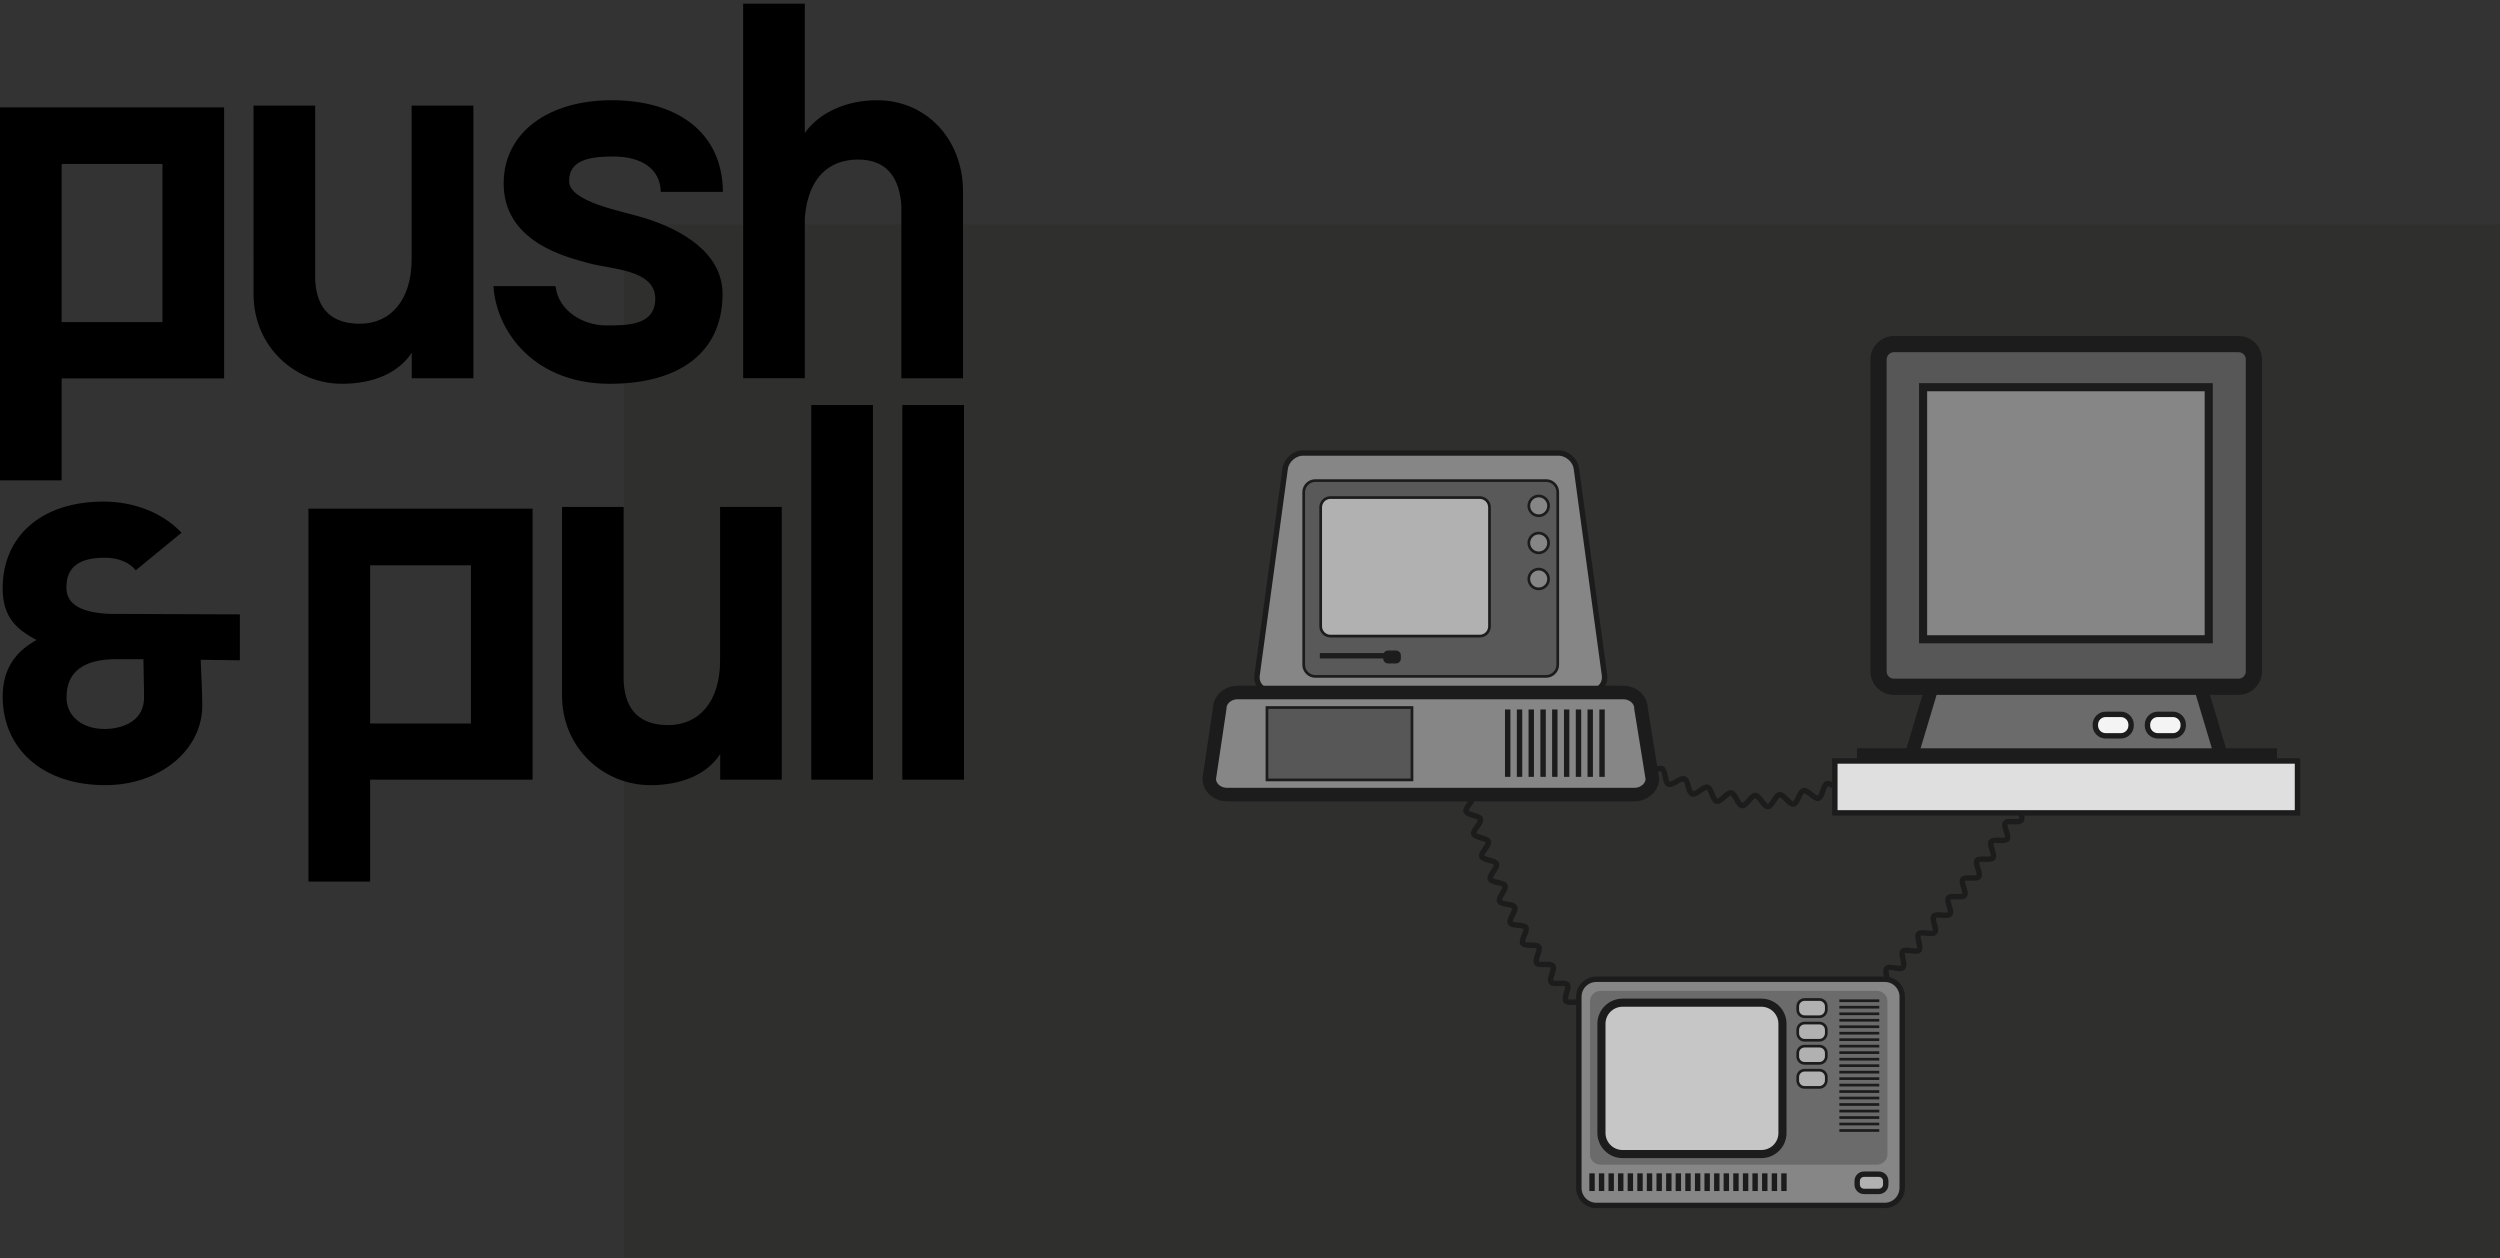 <?xml version="1.0" encoding="utf-8"?>
<!-- Generator: Adobe Illustrator 20.0.0, SVG Export Plug-In . SVG Version: 6.00 Build 0)  -->
<svg version="1.1" id="Ebene_1" xmlns="http://www.w3.org/2000/svg" xmlns:xlink="http://www.w3.org/1999/xlink" x="0px" y="0px"
	 viewBox="0 0 2048 1030.8" style="enable-background:new 0 0 2048 1030.8;" xml:space="preserve">
<rect x="0" y="0" width="2048" height="1030.8" fill="#333333" stroke="none"/>
<style type="text/css">
	.st0{clip-path:url(#SVGID_2_);}
	.st1{opacity:0.2;clip-path:url(#SVGID_4_);}
	.st2{clip-path:url(#SVGID_6_);fill:#1D1D1B;}
	.st3{clip-path:url(#SVGID_8_);}
	.st4{clip-path:url(#SVGID_10_);}
	.st5{clip-path:url(#SVGID_2_);fill:#1A171B;}
	.st6{clip-path:url(#SVGID_12_);fill:#1A171B;}
	.st7{clip-path:url(#SVGID_16_);}
	.st8{clip-path:url(#SVGID_20_);fill:none;stroke:#1C1C1C;stroke-width:4.43;stroke-miterlimit:10;}
	.st9{clip-path:url(#SVGID_20_);fill:#868686;}
	.st10{clip-path:url(#SVGID_20_);fill:#595959;}
	.st11{clip-path:url(#SVGID_20_);fill:none;stroke:#1C1C1C;stroke-width:2.215;stroke-miterlimit:10;}
	.st12{clip-path:url(#SVGID_20_);fill:#B1B1B1;}
	.st13{clip-path:url(#SVGID_2_);fill:none;stroke:#1C1C1C;stroke-width:4.43;stroke-miterlimit:10;}
	.st14{clip-path:url(#SVGID_22_);fill:#1C1C1C;}
	.st15{clip-path:url(#SVGID_22_);fill:#868686;}
	.st16{clip-path:url(#SVGID_22_);fill:none;stroke:#1C1C1C;stroke-width:2.215;stroke-miterlimit:10;}
	.st17{clip-path:url(#SVGID_22_);fill:none;stroke:#1C1C1C;stroke-width:11.075;stroke-miterlimit:10;}
	.st18{clip-path:url(#SVGID_2_);fill:#575757;}
	.st19{clip-path:url(#SVGID_2_);fill:none;stroke:#1C1C1C;stroke-width:2.215;stroke-miterlimit:10;}
	.st20{clip-path:url(#SVGID_24_);fill:#868686;}
	.st21{clip-path:url(#SVGID_24_);fill:none;stroke:#1C1C1C;stroke-width:4.43;stroke-miterlimit:10;}
	.st22{clip-path:url(#SVGID_24_);fill:#6B6B6B;}
	.st23{clip-path:url(#SVGID_24_);fill:#C6C6C6;}
	.st24{clip-path:url(#SVGID_24_);fill:none;stroke:#1C1C1C;stroke-width:6.645;stroke-miterlimit:10;}
	.st25{clip-path:url(#SVGID_26_);fill:#B1B1B1;}
	.st26{clip-path:url(#SVGID_26_);fill:none;stroke:#1C1C1C;stroke-width:4.43;stroke-miterlimit:10;}
	.st27{clip-path:url(#SVGID_26_);fill:none;stroke:#1C1C1C;stroke-width:2.215;stroke-miterlimit:10;}
	.st28{clip-path:url(#SVGID_2_);fill:#6B6B6B;}
	.st29{clip-path:url(#SVGID_2_);fill:none;stroke:#1C1C1C;stroke-width:11.075;stroke-miterlimit:10;}
	.st30{clip-path:url(#SVGID_28_);fill:#F4F4F4;}
	.st31{clip-path:url(#SVGID_28_);fill:none;stroke:#1C1C1C;stroke-width:4.43;stroke-miterlimit:10;}
	.st32{clip-path:url(#SVGID_28_);fill:#575757;}
	.st33{clip-path:url(#SVGID_28_);fill:none;stroke:#1C1C1C;stroke-width:13.29;stroke-miterlimit:10;}
	.st34{clip-path:url(#SVGID_2_);fill:#868686;}
	.st35{clip-path:url(#SVGID_2_);fill:none;stroke:#1C1C1C;stroke-width:6.645;stroke-miterlimit:10;}
	.st36{clip-path:url(#SVGID_2_);fill:#1C1C1C;}
	.st37{clip-path:url(#SVGID_2_);fill:#DFDFDF;}
</style>
<g>
	<defs>
		<rect id="SVGID_1_" y="-43" width="2048.6" height="1517"/>
	</defs>
	<clipPath id="SVGID_2_">
		<use xlink:href="#SVGID_1_"  style="overflow:visible;"/>
	</clipPath>
	<g class="st0">
		<defs>
			<rect id="SVGID_3_" y="-43" width="2048.6" height="1517"/>
		</defs>
		<clipPath id="SVGID_4_">
			<use xlink:href="#SVGID_3_"  style="overflow:visible;"/>
		</clipPath>
		<g class="st1">
			<g>
				<defs>
					<rect id="SVGID_5_" x="502.1" y="176.8" width="1555.8" height="854"/>
				</defs>
				<clipPath id="SVGID_6_">
					<use xlink:href="#SVGID_5_"  style="overflow:visible;"/>
				</clipPath>
				<rect x="511.4" y="184" class="st2" width="1537.2" height="845.8"/>
			</g>
		</g>
	</g>
	<path class="st0" d="M50.5,134.3h82.6v129.6H50.5V134.3z M0,87.9v305.6h50.5v-83.5h133.1v-222H0z"/>
	<g class="st0">
		<defs>
			<rect id="SVGID_7_" y="-43" width="2048.6" height="1517"/>
		</defs>
		<clipPath id="SVGID_8_">
			<use xlink:href="#SVGID_7_"  style="overflow:visible;"/>
		</clipPath>
		<path class="st3" d="M387.8,86.5v223.4h-50.5v-21c-10.7,16.5-31.3,25.5-57.2,25.5c-37.5,0-72.4-29.5-72.4-73.7V86.5h50.5v143
			c1.3,24.6,14.3,35.7,36.6,35.7c25,0,42.4-19.2,42.4-52.7v-126H387.8z"/>
		<path class="st3" d="M591.9,241.6c-0.4,48.2-36.6,72.8-92.5,72.8c-60.3,0-92.5-41.1-95.2-80h50.9c2.2,20.1,22.3,32.2,41.5,32.2
			c17.4,0,40.2,0,40.2-21.9c0-24.1-36.6-24.1-54.1-29c-17.9-4.9-70.6-17-70.1-66.1c0.4-41.5,37.1-67.5,88.5-67.5
			c52.7,0,90.7,25.5,91.1,75.1h-50.9c-0.4-19.2-16.1-29-38.9-29c-20.1,0-36.2,3.1-36.2,20.1c0,17.4,43.8,24.6,62.1,30.4
			C556.6,187.5,592.4,206.3,591.9,241.6"/>
		<path class="st3" d="M788.9,157.1v152.8h-50.5V168.7c-1.3-21.4-10.7-38-35.3-38c-23.7,0-41.1,14.3-43.8,47.8v131.3h-50.5V3h50.5
			v105.9c12.1-17,34.4-26.8,59.4-26.8C757.7,82.1,788.9,112.9,788.9,157.1"/>
		<path class="st3" d="M117.5,540H92.9c-35.7,0.9-38.4,21-38.4,31.7c0,14.7,12.5,25.5,31.3,25.5c9.8,0,32.2-3.6,32.2-25.9
			C118,559.6,117.5,548.9,117.5,540 M196.6,540.9l-32.2-0.4c0.4,12.1,1.3,25.9,1.3,37.5c0,36.6-34.8,65.2-79.5,65.2
			c-51.4,0-83.5-29.9-84-71.5c-0.4-25.9,13-39.3,27.7-47.4c-14.7-8-28.1-17.4-27.7-43.3c0.4-41.5,31.3-70.1,82.6-70.1
			c24.1,0,47.8,8.5,63.9,25.5l-37.5,30.8c-5.4-6.7-14.3-10.3-25.5-10.3c-20.1,0-31.3,7.1-31.3,24.1c0,11.2,7.1,20.6,35.3,21.9
			l106.8,0.4V540.9z"/>
	</g>
	<path class="st0" d="M303.2,592.7h82.6V463.1h-82.6V592.7z M252.7,722.3V416.7h183.6v222H303.2v83.5H252.7z"/>
	<g class="st0">
		<defs>
			<rect id="SVGID_9_" y="-43" width="2048.6" height="1517"/>
		</defs>
		<clipPath id="SVGID_10_">
			<use xlink:href="#SVGID_9_"  style="overflow:visible;"/>
		</clipPath>
		<path class="st4" d="M640.4,415.3v223.4H590v-21c-10.7,16.5-31.3,25.5-57.2,25.5c-37.5,0-72.4-29.5-72.4-73.7V415.3h50.5v143
			c1.3,24.6,14.3,35.7,36.6,35.7c25,0,42.4-19.2,42.4-52.7v-126H640.4z"/>
	</g>
	<rect x="664.6" y="331.8" class="st0" width="50.5" height="306.9"/>
	<rect x="739.2" y="331.8" class="st0" width="50.5" height="306.9"/>
	<g class="st0">
		<defs>
			<rect id="SVGID_19_" y="-43" width="2048.6" height="1517"/>
		</defs>
		<clipPath id="SVGID_12_">
			<use xlink:href="#SVGID_19_"  style="overflow:visible;"/>
		</clipPath>
		<path style="clip-path:url(#SVGID_12_);fill:none;stroke:#1C1C1C;stroke-width:4.43;stroke-miterlimit:10;" d="M1326,609.7
			c3,1.8,1.2,11.4,4.1,13.2c3,1.8,10.5-4.5,13.5-2.8c3,1.7,1.6,11.4,4.6,13c3,1.6,10.3-4.9,13.3-3.4c3.1,1.5,2.2,11.3,5.3,12.7
			c3.1,1.4,9.9-5.6,13.1-4.3c3.2,1.3,3.1,11.1,6.3,12.3c3.2,1.2,9.4-6.4,12.6-5.5c3.3,1,4.2,10.7,7.5,11.5c3.3,0.8,8.6-7.5,11.9-6.9
			c3.4,0.6,5.5,10.1,8.9,10.5c3.4,0.4,7.5-8.5,10.9-8.4c3.4,0.1,6.8,9.3,10.3,9.2c3.4-0.1,6.2-9.5,9.6-9.8c3.4-0.3,8,8.3,11.4,7.7
			c3.3-0.6,4.8-10.2,8.2-11c3.3-0.8,9,7.2,12.3,6.2c3.2-1,3.6-10.7,6.9-11.9c3.2-1.1,9.7,6.1,12.9,4.8c3.1-1.3,2.5-11.1,5.7-12.6
			c3-1.4,10.2,5.2,13.3,3.6c3-1.6,1.6-11.2,4.6-13 M1518.4,820.7c2.4-2.3,11.1,1.9,13.3-0.3c2.4-2.4-1.9-11.1,0.4-13.3
			c2.3-2.4,11.1,1.8,13.3-0.5c2.3-2.4-2-11.1,0.2-13.3c2.3-2.4,11.2,1.6,13.3-0.7c2.3-2.4-2.2-11-0.1-13.3
			c2.3-2.4,11.2,1.4,13.3-0.9c2.2-2.5-2.5-11-0.4-13.3c2.2-2.5,11.2,1.1,13.3-1.3c2.1-2.5-2.8-10.8-0.8-13.3
			c2.1-2.5,11.2,0.8,13.2-1.7c2-2.5-3.2-10.7-1.2-13.3c2-2.5,11.2,0.6,13.2-2c1.9-2.5-3.4-10.6-1.4-13.2c1.9-2.5,11.1,0.5,13.1-2.2
			c1.9-2.5-3.5-10.6-1.5-13.2c1.9-2.5,11.1,0.4,13.1-2.2c1.9-2.5-3.5-10.6-1.5-13.2c1.9-2.5,11.1,0.4,13.1-2.2
			c1.9-2.5-3.5-10.6-1.5-13.2c1.9-2.5,11.1,0.5,13.1-2.2c1.9-2.5-3.4-10.6-1.4-13.3 M1206.5,652.5c1.1,3.2-6.5,9.2-5.5,12.2
			c1.1,3.2,10.8,3.3,11.8,6.2c1.1,3.2-6.5,9.3-5.5,12.2c1.1,3.2,10.8,3.2,11.9,6.2c1.1,3.2-6.4,9.3-5.3,12.3c1.2,3.2,10.9,3.1,12,6
			c1.2,3.2-6.2,9.5-5.1,12.4c1.2,3.2,10.9,2.7,12.1,5.6c1.3,3.1-5.8,9.7-4.5,12.6c1.4,3.1,11,2.1,12.4,4.9c1.5,3-5.1,10.1-3.6,12.9
			c1.6,2.9,11.1,1,12.8,3.8c1.7,2.7-4.3,10.4-2.5,13.1c1.7,2.6,11.1,0.1,13.1,2.8c1.8,2.6-3.7,10.5-1.7,13.3
			c1.9,2.5,11.1-0.4,13.2,2.3c1.9,2.5-3.4,10.6-1.3,13.3c1.9,2.5,11.1-0.6,13.2,2.1c1.9,2.5-3.3,10.7-1.2,13.3
			c1.9,2.5,11.1-0.6,13.2,2c1.9,2.5-3.3,10.7-1.2,13.3c1.9,2.5,11.2-0.6,13.2,2.1"/>
		<path style="clip-path:url(#SVGID_12_);fill:#868686;" d="M1314.4,553.1c1,7.1-4.1,12.9-11.2,12.9H1041c-7.1,0-12.2-5.8-11.2-12.9
			l23-169.1c1-7.1,7.6-12.9,14.7-12.9h209.2c7.1,0,13.8,5.8,14.7,12.9L1314.4,553.1z"/>
		<path style="clip-path:url(#SVGID_12_);fill:none;stroke:#1C1C1C;stroke-width:4.43;stroke-miterlimit:10;" d="M1314.4,553.1
			c1,7.1-4.1,12.9-11.2,12.9H1041c-7.1,0-12.2-5.8-11.2-12.9l23-169.1c1-7.1,7.6-12.9,14.7-12.9h209.2c7.1,0,13.8,5.8,14.7,12.9
			L1314.4,553.1z"/>
		<path style="clip-path:url(#SVGID_12_);fill:#595959;" d="M1266.6,554.1h-189.1c-5.2,0-9.5-4.2-9.5-9.5V403.2
			c0-5.2,4.2-9.5,9.5-9.5h189.1c5.2,0,9.5,4.2,9.5,9.5v141.4C1276.1,549.8,1271.8,554.1,1266.6,554.1"/>
		<path style="clip-path:url(#SVGID_12_);fill:none;stroke:#1C1C1C;stroke-width:2.215;stroke-miterlimit:10;" d="M1266.6,554.1
			h-189.1c-5.2,0-9.5-4.2-9.5-9.5V403.2c0-5.2,4.2-9.5,9.5-9.5h189.1c5.2,0,9.5,4.2,9.5,9.5v141.4
			C1276.1,549.8,1271.8,554.1,1266.6,554.1z"/>
		<path style="clip-path:url(#SVGID_12_);fill:#B1B1B1;" d="M1212.2,521.1h-122.3c-4.4,0-8-3.6-8-8v-97.5c0-4.4,3.6-8,8-8h122.3
			c4.4,0,8,3.6,8,8v97.5C1220.2,517.5,1216.7,521.1,1212.2,521.1"/>
		<path style="clip-path:url(#SVGID_12_);fill:none;stroke:#1C1C1C;stroke-width:2.215;stroke-miterlimit:10;" d="M1212.2,521.1
			h-122.3c-4.4,0-8-3.6-8-8v-97.5c0-4.4,3.6-8,8-8h122.3c4.4,0,8,3.6,8,8v97.5C1220.2,517.5,1216.7,521.1,1212.2,521.1z"/>
	</g>
	<line class="st13" x1="1081.2" y1="537.2" x2="1134.9" y2="537.2"/>
	<g class="st0">
		<defs>
			<rect id="SVGID_21_" y="-43" width="2048.6" height="1517"/>
		</defs>
		<clipPath id="SVGID_14_">
			<use xlink:href="#SVGID_21_"  style="overflow:visible;"/>
		</clipPath>
		<path style="clip-path:url(#SVGID_14_);fill:#1C1C1C;" d="M1143.6,543.5h-6.5c-2.2,0-4-1.8-4-4v-2.6c0-2.2,1.8-4,4-4h6.5
			c2.2,0,4,1.8,4,4v2.6C1147.6,541.7,1145.8,543.5,1143.6,543.5"/>
		<path style="clip-path:url(#SVGID_14_);fill:#868686;" d="M1268.6,414.4c0,4.5-3.6,8.1-8.1,8.1c-4.5,0-8.1-3.6-8.1-8.1
			c0-4.5,3.6-8.1,8.1-8.1C1265,406.2,1268.6,409.9,1268.6,414.4"/>
		
			<circle style="clip-path:url(#SVGID_14_);fill:none;stroke:#1C1C1C;stroke-width:2.215;stroke-miterlimit:10;" cx="1260.5" cy="414.4" r="8.1"/>
		<path style="clip-path:url(#SVGID_14_);fill:#868686;" d="M1268.6,444.8c0,4.5-3.6,8.1-8.1,8.1c-4.5,0-8.1-3.6-8.1-8.1
			c0-4.5,3.6-8.1,8.1-8.1C1265,436.7,1268.6,440.4,1268.6,444.8"/>
		
			<circle style="clip-path:url(#SVGID_14_);fill:none;stroke:#1C1C1C;stroke-width:2.215;stroke-miterlimit:10;" cx="1260.5" cy="444.8" r="8.1"/>
		<path style="clip-path:url(#SVGID_14_);fill:#868686;" d="M1268.6,474.3c0,4.5-3.6,8.1-8.1,8.1c-4.5,0-8.1-3.6-8.1-8.1
			c0-4.5,3.6-8.1,8.1-8.1C1265,466.1,1268.6,469.8,1268.6,474.3"/>
		
			<circle style="clip-path:url(#SVGID_14_);fill:none;stroke:#1C1C1C;stroke-width:2.215;stroke-miterlimit:10;" cx="1260.5" cy="474.3" r="8.1"/>
		<path style="clip-path:url(#SVGID_14_);fill:#868686;" d="M1339,650.9h-333.8c-8.1,0-14.6-5.8-14.6-13l8.6-57.6
			c0-7.1,6.6-13,14.6-13h315.9c8.1,0,14.6,5.8,14.6,13l9.3,57.6C1353.6,645,1347,650.9,1339,650.9"/>
		<path style="clip-path:url(#SVGID_14_);fill:none;stroke:#1C1C1C;stroke-width:11.075;stroke-miterlimit:10;" d="M1339,650.9
			h-333.8c-8.1,0-14.6-5.8-14.6-13l8.6-57.6c0-7.1,6.6-13,14.6-13h315.9c8.1,0,14.6,5.8,14.6,13l9.3,57.6
			C1353.6,645,1347,650.9,1339,650.9z"/>
	</g>
	<path class="st13" d="M1254.4,581.2v55.2 M1244.8,581.2v55.2 M1235.1,581.2v55.2 M1283.4,581.2v55.2 M1273.7,581.2v55.2
		 M1264.1,581.2v55.2 M1312.4,581.2v55.2 M1302.7,581.2v55.2 M1293.1,581.2v55.2"/>
	<rect x="1037.9" y="579.6" class="st18" width="118.8" height="59.3"/>
	<rect x="1037.9" y="579.6" class="st19" width="118.8" height="59.3"/>
	<g class="st0">
		<defs>
			<rect id="SVGID_23_" y="-43" width="2048.6" height="1517"/>
		</defs>
		<clipPath id="SVGID_16_">
			<use xlink:href="#SVGID_23_"  style="overflow:visible;"/>
		</clipPath>
		<path style="clip-path:url(#SVGID_16_);fill:#868686;" d="M1544,987.5h-236.3c-7.9,0-14.3-6.4-14.3-14.3V816.5
			c0-7.9,6.4-14.3,14.3-14.3H1544c7.9,0,14.3,6.4,14.3,14.3v156.6C1558.2,981.1,1551.9,987.5,1544,987.5"/>
		<path style="clip-path:url(#SVGID_16_);fill:none;stroke:#1C1C1C;stroke-width:4.43;stroke-miterlimit:10;" d="M1544,987.5h-236.3
			c-7.9,0-14.3-6.4-14.3-14.3V816.5c0-7.9,6.4-14.3,14.3-14.3H1544c7.9,0,14.3,6.4,14.3,14.3v156.6
			C1558.2,981.1,1551.9,987.5,1544,987.5z"/>
		<path style="clip-path:url(#SVGID_16_);fill:#6B6B6B;" d="M1537.6,954.1h-226.5c-4.7,0-8.6-3.8-8.6-8.6V820.3
			c0-4.7,3.8-8.6,8.6-8.6h226.5c4.7,0,8.6,3.8,8.6,8.6v125.3C1546.2,950.3,1542.3,954.1,1537.6,954.1"/>
		<path style="clip-path:url(#SVGID_16_);fill:#C6C6C6;" d="M1442.9,945.4h-113.7c-9.6,0-17.3-7.8-17.3-17.3v-89.4
			c0-9.6,7.8-17.3,17.3-17.3h113.7c9.6,0,17.3,7.8,17.3,17.3V928C1460.3,937.6,1452.5,945.4,1442.9,945.4"/>
		<path style="clip-path:url(#SVGID_16_);fill:none;stroke:#1C1C1C;stroke-width:6.645;stroke-miterlimit:10;" d="M1442.9,945.4
			h-113.7c-9.6,0-17.3-7.8-17.3-17.3v-89.4c0-9.6,7.8-17.3,17.3-17.3h113.7c9.6,0,17.3,7.8,17.3,17.3V928
			C1460.3,937.6,1452.5,945.4,1442.9,945.4z"/>
	</g>
	<path class="st13" d="M1461.4,961.2v14.5 M1453.6,961.2v14.5 M1445.7,961.2v14.5 M1437.8,961.2v14.5 M1430,961.2v14.5
		 M1422.1,961.2v14.5 M1414.2,961.2v14.5 M1406.4,961.2v14.5 M1398.5,961.2v14.5 M1390.7,961.2v14.5 M1382.8,961.2v14.5
		 M1374.9,961.2v14.5 M1367.1,961.2v14.5 M1359.2,961.2v14.5 M1351.3,961.2v14.5 M1343.5,961.2v14.5 M1335.6,961.2v14.5
		 M1327.7,961.2v14.5 M1319.9,961.2v14.5 M1312,961.2v14.5 M1304.2,961.2v14.5"/>
	<path class="st19" d="M1506.8,819.8h32.7 M1506.8,825.1h32.7 M1506.8,830.5h32.7 M1506.8,835.8h32.7 M1506.8,841.1h32.7
		 M1506.8,846.4h32.7 M1506.8,851.7h32.7 M1506.8,857h32.7 M1506.8,862.3h32.7 M1506.8,867.7h32.7 M1506.8,873h32.7 M1506.8,878.3
		h32.7 M1506.8,883.6h32.7 M1506.8,888.9h32.7 M1506.8,894.2h32.7 M1506.8,899.5h32.7 M1506.8,904.8h32.7 M1506.8,910.2h32.7
		 M1506.8,915.5h32.7 M1506.8,920.8h32.7 M1506.8,926.1h32.7"/>
	<g class="st0">
		<defs>
			<rect id="SVGID_25_" y="-43" width="2048.6" height="1517"/>
		</defs>
		<clipPath id="SVGID_18_">
			<use xlink:href="#SVGID_25_"  style="overflow:visible;"/>
		</clipPath>
		<path style="clip-path:url(#SVGID_18_);fill:#B1B1B1;" d="M1539.2,976H1527c-3.1,0-5.6-2.5-5.6-5.6v-2.9c0-3.1,2.5-5.6,5.6-5.6
			h12.2c3.1,0,5.6,2.5,5.6,5.6v2.9C1544.8,973.5,1542.3,976,1539.2,976"/>
		<path style="clip-path:url(#SVGID_18_);fill:none;stroke:#1C1C1C;stroke-width:4.43;stroke-miterlimit:10;" d="M1539.2,976H1527
			c-3.1,0-5.6-2.5-5.6-5.6v-2.9c0-3.1,2.5-5.6,5.6-5.6h12.2c3.1,0,5.6,2.5,5.6,5.6v2.9C1544.8,973.5,1542.3,976,1539.2,976z"/>
		<path style="clip-path:url(#SVGID_18_);fill:#B1B1B1;" d="M1490.5,832.9h-12.2c-3.1,0-5.6-2.5-5.6-5.6v-2.9c0-3.1,2.5-5.6,5.6-5.6
			h12.2c3.1,0,5.6,2.5,5.6,5.6v2.9C1496,830.4,1493.5,832.9,1490.5,832.9"/>
		<path style="clip-path:url(#SVGID_18_);fill:none;stroke:#1C1C1C;stroke-width:2.215;stroke-miterlimit:10;" d="M1490.5,832.9
			h-12.2c-3.1,0-5.6-2.5-5.6-5.6v-2.9c0-3.1,2.5-5.6,5.6-5.6h12.2c3.1,0,5.6,2.5,5.6,5.6v2.9C1496,830.4,1493.5,832.9,1490.5,832.9z
			"/>
		<path style="clip-path:url(#SVGID_18_);fill:#B1B1B1;" d="M1490.5,852.2h-12.2c-3.1,0-5.6-2.5-5.6-5.6v-2.9c0-3.1,2.5-5.6,5.6-5.6
			h12.2c3.1,0,5.6,2.5,5.6,5.6v2.9C1496,849.7,1493.5,852.2,1490.5,852.2"/>
		<path style="clip-path:url(#SVGID_18_);fill:none;stroke:#1C1C1C;stroke-width:2.215;stroke-miterlimit:10;" d="M1490.5,852.2
			h-12.2c-3.1,0-5.6-2.5-5.6-5.6v-2.9c0-3.1,2.5-5.6,5.6-5.6h12.2c3.1,0,5.6,2.5,5.6,5.6v2.9C1496,849.7,1493.5,852.2,1490.5,852.2z
			"/>
		<path style="clip-path:url(#SVGID_18_);fill:#B1B1B1;" d="M1490.5,871.1h-12.2c-3.1,0-5.6-2.5-5.6-5.6v-2.9c0-3.1,2.5-5.6,5.6-5.6
			h12.2c3.1,0,5.6,2.5,5.6,5.6v2.9C1496,868.6,1493.5,871.1,1490.5,871.1"/>
		<path style="clip-path:url(#SVGID_18_);fill:none;stroke:#1C1C1C;stroke-width:2.215;stroke-miterlimit:10;" d="M1490.5,871.1
			h-12.2c-3.1,0-5.6-2.5-5.6-5.6v-2.9c0-3.1,2.5-5.6,5.6-5.6h12.2c3.1,0,5.6,2.5,5.6,5.6v2.9C1496,868.6,1493.5,871.1,1490.5,871.1z
			"/>
		<path style="clip-path:url(#SVGID_18_);fill:#B1B1B1;" d="M1490.5,890.8h-12.2c-3.1,0-5.6-2.5-5.6-5.6v-2.9c0-3.1,2.5-5.6,5.6-5.6
			h12.2c3.1,0,5.6,2.5,5.6,5.6v2.9C1496,888.3,1493.5,890.8,1490.5,890.8"/>
		<path style="clip-path:url(#SVGID_18_);fill:none;stroke:#1C1C1C;stroke-width:2.215;stroke-miterlimit:10;" d="M1490.5,890.8
			h-12.2c-3.1,0-5.6-2.5-5.6-5.6v-2.9c0-3.1,2.5-5.6,5.6-5.6h12.2c3.1,0,5.6,2.5,5.6,5.6v2.9C1496,888.3,1493.5,890.8,1490.5,890.8z
			"/>
	</g>
	<polygon class="st28" points="1583.4,560.2 1801.9,560.2 1831.4,658.6 1553.9,658.6 	"/>
	<polygon class="st29" points="1583.4,560.2 1801.9,560.2 1831.4,658.6 1553.9,658.6 	"/>
	<g class="st0">
		<defs>
			<rect id="SVGID_27_" y="-43" width="2048.6" height="1517"/>
		</defs>
		<clipPath id="SVGID_20_">
			<use xlink:href="#SVGID_27_"  style="overflow:visible;"/>
		</clipPath>
		<path style="clip-path:url(#SVGID_20_);fill:#F4F4F4;" d="M1780.1,602.8h-12.5c-4.6,0-8.4-3.8-8.4-8.4v-0.8c0-4.6,3.8-8.4,8.4-8.4
			h12.5c4.6,0,8.4,3.8,8.4,8.4v0.8C1788.5,599,1784.7,602.8,1780.1,602.8"/>
		<path class="st8" d="M1780.1,602.8h-12.5c-4.6,0-8.4-3.8-8.4-8.4v-0.8c0-4.6,3.8-8.4,8.4-8.4h12.5c4.6,0,8.4,3.8,8.4,8.4v0.8
			C1788.5,599,1784.7,602.8,1780.1,602.8z"/>
		<path style="clip-path:url(#SVGID_20_);fill:#F4F4F4;" d="M1737.4,602.8h-12.5c-4.6,0-8.4-3.8-8.4-8.4v-0.8c0-4.6,3.8-8.4,8.4-8.4
			h12.5c4.6,0,8.4,3.8,8.4,8.4v0.8C1745.8,599,1742,602.8,1737.4,602.8"/>
		<path class="st8" d="M1737.4,602.8h-12.5c-4.6,0-8.4-3.8-8.4-8.4v-0.8c0-4.6,3.8-8.4,8.4-8.4h12.5c4.6,0,8.4,3.8,8.4,8.4v0.8
			C1745.8,599,1742,602.8,1737.4,602.8z"/>
		<path style="clip-path:url(#SVGID_20_);fill:#575757;" d="M1833.8,562.6h-282.3c-7,0-12.6-5.6-12.6-12.6V294.5
			c0-7,5.6-12.6,12.6-12.6h282.3c7,0,12.6,5.6,12.6,12.6V550C1846.4,557,1840.7,562.6,1833.8,562.6"/>
		<path style="clip-path:url(#SVGID_20_);fill:none;stroke:#1C1C1C;stroke-width:13.29;stroke-miterlimit:10;" d="M1833.8,562.6
			h-282.3c-7,0-12.6-5.6-12.6-12.6V294.5c0-7,5.6-12.6,12.6-12.6h282.3c7,0,12.6,5.6,12.6,12.6V550
			C1846.4,557,1840.7,562.6,1833.8,562.6z"/>
	</g>
	<rect x="1575.4" y="317.2" class="st34" width="234" height="206.5"/>
	<rect x="1575.4" y="317.2" class="st35" width="234" height="206.5"/>
	<rect x="1521.2" y="613" class="st36" width="42.5" height="12.9"/>
	<rect x="1568.1" y="613" class="st36" width="297.2" height="15.9"/>
	<rect x="1503.1" y="623.4" class="st37" width="379" height="42.5"/>
	<rect x="1503.1" y="623.4" class="st13" width="379" height="42.5"/>
</g>
</svg>
